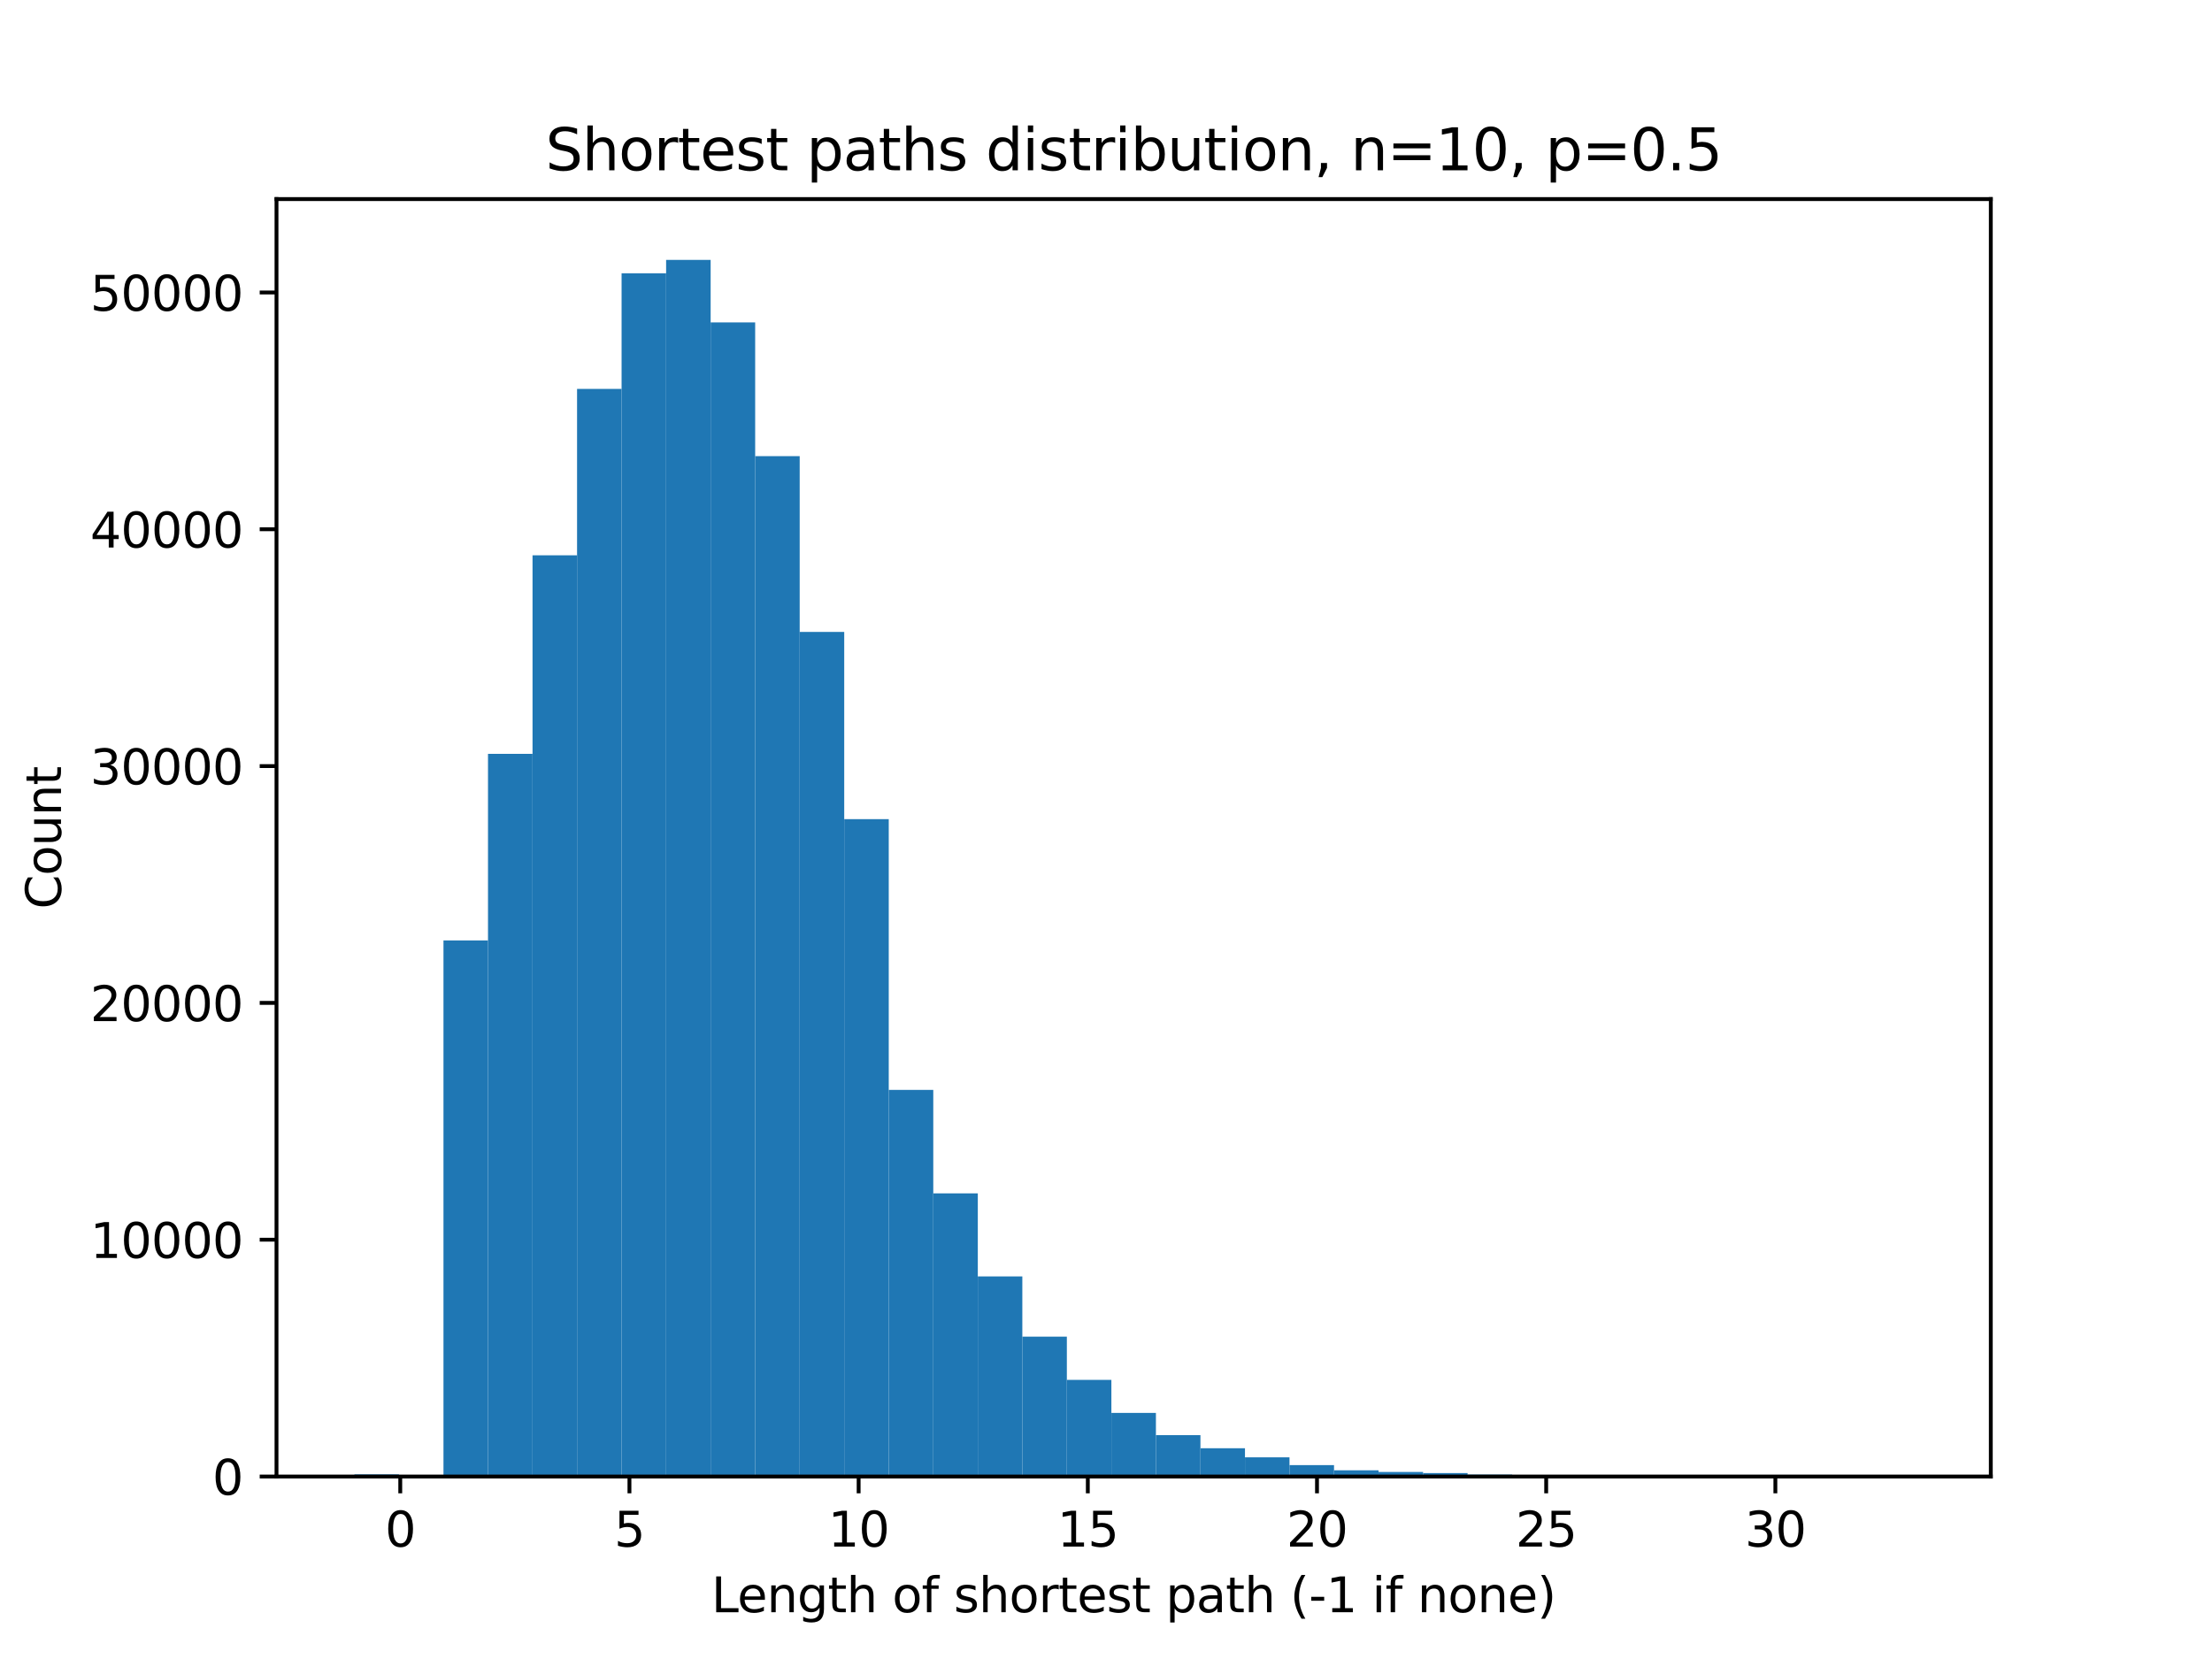<?xml version="1.0" encoding="utf-8" standalone="no"?>
<!DOCTYPE svg PUBLIC "-//W3C//DTD SVG 1.1//EN"
  "http://www.w3.org/Graphics/SVG/1.1/DTD/svg11.dtd">
<svg xmlns:xlink="http://www.w3.org/1999/xlink" width="460.8pt" height="345.6pt" viewBox="0 0 460.8 345.6" xmlns="http://www.w3.org/2000/svg" version="1.1">
 <defs>
  <style type="text/css">*{stroke-linejoin: round; stroke-linecap: butt}</style>
 </defs>
 <g id="figure_1">
  <g id="patch_1">
   <path d="M 0 345.6 
L 460.8 345.6 
L 460.8 0 
L 0 0 
z
" style="fill: #ffffff"/>
  </g>
  <g id="axes_1">
   <g id="patch_2">
    <path d="M 57.6 307.584 
L 414.72 307.584 
L 414.72 41.472 
L 57.6 41.472 
z
" style="fill: #ffffff"/>
   </g>
   <g id="patch_3">
    <path d="M 73.833 307.584 
L 83.109 307.584 
L 83.109 307.14 
L 73.833 307.14 
z
" clip-path="url(#pc6e63f123d)" style="fill: #1f77b4"/>
   </g>
   <g id="patch_4">
    <path d="M 83.109 307.584 
L 92.384 307.584 
L 92.384 307.584 
L 83.109 307.584 
z
" clip-path="url(#pc6e63f123d)" style="fill: #1f77b4"/>
   </g>
   <g id="patch_5">
    <path d="M 92.384 307.584 
L 101.66 307.584 
L 101.66 195.913 
L 92.384 195.913 
z
" clip-path="url(#pc6e63f123d)" style="fill: #1f77b4"/>
   </g>
   <g id="patch_6">
    <path d="M 101.66 307.584 
L 110.936 307.584 
L 110.936 157.044 
L 101.66 157.044 
z
" clip-path="url(#pc6e63f123d)" style="fill: #1f77b4"/>
   </g>
   <g id="patch_7">
    <path d="M 110.936 307.584 
L 120.212 307.584 
L 120.212 115.675 
L 110.936 115.675 
z
" clip-path="url(#pc6e63f123d)" style="fill: #1f77b4"/>
   </g>
   <g id="patch_8">
    <path d="M 120.212 307.584 
L 129.488 307.584 
L 129.488 81.01 
L 120.212 81.01 
z
" clip-path="url(#pc6e63f123d)" style="fill: #1f77b4"/>
   </g>
   <g id="patch_9">
    <path d="M 129.488 307.584 
L 138.764 307.584 
L 138.764 56.931 
L 129.488 56.931 
z
" clip-path="url(#pc6e63f123d)" style="fill: #1f77b4"/>
   </g>
   <g id="patch_10">
    <path d="M 138.764 307.584 
L 148.039 307.584 
L 148.039 54.144 
L 138.764 54.144 
z
" clip-path="url(#pc6e63f123d)" style="fill: #1f77b4"/>
   </g>
   <g id="patch_11">
    <path d="M 148.039 307.584 
L 157.315 307.584 
L 157.315 67.172 
L 148.039 67.172 
z
" clip-path="url(#pc6e63f123d)" style="fill: #1f77b4"/>
   </g>
   <g id="patch_12">
    <path d="M 157.315 307.584 
L 166.591 307.584 
L 166.591 95.025 
L 157.315 95.025 
z
" clip-path="url(#pc6e63f123d)" style="fill: #1f77b4"/>
   </g>
   <g id="patch_13">
    <path d="M 166.591 307.584 
L 175.867 307.584 
L 175.867 131.639 
L 166.591 131.639 
z
" clip-path="url(#pc6e63f123d)" style="fill: #1f77b4"/>
   </g>
   <g id="patch_14">
    <path d="M 175.867 307.584 
L 185.143 307.584 
L 185.143 170.64 
L 175.867 170.64 
z
" clip-path="url(#pc6e63f123d)" style="fill: #1f77b4"/>
   </g>
   <g id="patch_15">
    <path d="M 185.143 307.584 
L 194.419 307.584 
L 194.419 227.041 
L 185.143 227.041 
z
" clip-path="url(#pc6e63f123d)" style="fill: #1f77b4"/>
   </g>
   <g id="patch_16">
    <path d="M 194.419 307.584 
L 203.695 307.584 
L 203.695 248.598 
L 194.419 248.598 
z
" clip-path="url(#pc6e63f123d)" style="fill: #1f77b4"/>
   </g>
   <g id="patch_17">
    <path d="M 203.695 307.584 
L 212.97 307.584 
L 212.97 265.904 
L 203.695 265.904 
z
" clip-path="url(#pc6e63f123d)" style="fill: #1f77b4"/>
   </g>
   <g id="patch_18">
    <path d="M 212.97 307.584 
L 222.246 307.584 
L 222.246 278.444 
L 212.97 278.444 
z
" clip-path="url(#pc6e63f123d)" style="fill: #1f77b4"/>
   </g>
   <g id="patch_19">
    <path d="M 222.246 307.584 
L 231.522 307.584 
L 231.522 287.447 
L 222.246 287.447 
z
" clip-path="url(#pc6e63f123d)" style="fill: #1f77b4"/>
   </g>
   <g id="patch_20">
    <path d="M 231.522 307.584 
L 240.798 307.584 
L 240.798 294.329 
L 231.522 294.329 
z
" clip-path="url(#pc6e63f123d)" style="fill: #1f77b4"/>
   </g>
   <g id="patch_21">
    <path d="M 240.798 307.584 
L 250.074 307.584 
L 250.074 298.961 
L 240.798 298.961 
z
" clip-path="url(#pc6e63f123d)" style="fill: #1f77b4"/>
   </g>
   <g id="patch_22">
    <path d="M 250.074 307.584 
L 259.35 307.584 
L 259.35 301.699 
L 250.074 301.699 
z
" clip-path="url(#pc6e63f123d)" style="fill: #1f77b4"/>
   </g>
   <g id="patch_23">
    <path d="M 259.35 307.584 
L 268.625 307.584 
L 268.625 303.588 
L 259.35 303.588 
z
" clip-path="url(#pc6e63f123d)" style="fill: #1f77b4"/>
   </g>
   <g id="patch_24">
    <path d="M 268.625 307.584 
L 277.901 307.584 
L 277.901 305.206 
L 268.625 305.206 
z
" clip-path="url(#pc6e63f123d)" style="fill: #1f77b4"/>
   </g>
   <g id="patch_25">
    <path d="M 277.901 307.584 
L 287.177 307.584 
L 287.177 306.287 
L 277.901 306.287 
z
" clip-path="url(#pc6e63f123d)" style="fill: #1f77b4"/>
   </g>
   <g id="patch_26">
    <path d="M 287.177 307.584 
L 296.453 307.584 
L 296.453 306.632 
L 287.177 306.632 
z
" clip-path="url(#pc6e63f123d)" style="fill: #1f77b4"/>
   </g>
   <g id="patch_27">
    <path d="M 296.453 307.584 
L 305.729 307.584 
L 305.729 306.869 
L 296.453 306.869 
z
" clip-path="url(#pc6e63f123d)" style="fill: #1f77b4"/>
   </g>
   <g id="patch_28">
    <path d="M 305.729 307.584 
L 315.005 307.584 
L 315.005 307.189 
L 305.729 307.189 
z
" clip-path="url(#pc6e63f123d)" style="fill: #1f77b4"/>
   </g>
   <g id="patch_29">
    <path d="M 315.005 307.584 
L 324.281 307.584 
L 324.281 307.298 
L 315.005 307.298 
z
" clip-path="url(#pc6e63f123d)" style="fill: #1f77b4"/>
   </g>
   <g id="patch_30">
    <path d="M 324.281 307.584 
L 333.556 307.584 
L 333.556 307.382 
L 324.281 307.382 
z
" clip-path="url(#pc6e63f123d)" style="fill: #1f77b4"/>
   </g>
   <g id="patch_31">
    <path d="M 333.556 307.584 
L 342.832 307.584 
L 342.832 307.461 
L 333.556 307.461 
z
" clip-path="url(#pc6e63f123d)" style="fill: #1f77b4"/>
   </g>
   <g id="patch_32">
    <path d="M 342.832 307.584 
L 352.108 307.584 
L 352.108 307.485 
L 342.832 307.485 
z
" clip-path="url(#pc6e63f123d)" style="fill: #1f77b4"/>
   </g>
   <g id="patch_33">
    <path d="M 352.108 307.584 
L 361.384 307.584 
L 361.384 307.545 
L 352.108 307.545 
z
" clip-path="url(#pc6e63f123d)" style="fill: #1f77b4"/>
   </g>
   <g id="patch_34">
    <path d="M 361.384 307.584 
L 370.66 307.584 
L 370.66 307.554 
L 361.384 307.554 
z
" clip-path="url(#pc6e63f123d)" style="fill: #1f77b4"/>
   </g>
   <g id="patch_35">
    <path d="M 370.66 307.584 
L 379.936 307.584 
L 379.936 307.559 
L 370.66 307.559 
z
" clip-path="url(#pc6e63f123d)" style="fill: #1f77b4"/>
   </g>
   <g id="patch_36">
    <path d="M 379.936 307.584 
L 389.211 307.584 
L 389.211 307.559 
L 379.936 307.559 
z
" clip-path="url(#pc6e63f123d)" style="fill: #1f77b4"/>
   </g>
   <g id="patch_37">
    <path d="M 389.211 307.584 
L 398.487 307.584 
L 398.487 307.574 
L 389.211 307.574 
z
" clip-path="url(#pc6e63f123d)" style="fill: #1f77b4"/>
   </g>
   <g id="matplotlib.axis_1">
    <g id="xtick_1">
     <g id="line2d_1">
      <defs>
       <path id="m82a9f64021" d="M 0 0 
L 0 3.5 
" style="stroke: #000000; stroke-width: 0.8"/>
      </defs>
      <g>
       <use xlink:href="#m82a9f64021" x="83.381" y="307.584" style="stroke: #000000; stroke-width: 0.8"/>
      </g>
     </g>
     <g id="text_1">
      <!-- 0 -->
      <g transform="translate(80.2 322.182) scale(0.1 -0.1)">
       <defs>
        <path id="DejaVuSans-30" d="M 2034 4250 
Q 1547 4250 1301 3770 
Q 1056 3291 1056 2328 
Q 1056 1369 1301 889 
Q 1547 409 2034 409 
Q 2525 409 2770 889 
Q 3016 1369 3016 2328 
Q 3016 3291 2770 3770 
Q 2525 4250 2034 4250 
z
M 2034 4750 
Q 2819 4750 3233 4129 
Q 3647 3509 3647 2328 
Q 3647 1150 3233 529 
Q 2819 -91 2034 -91 
Q 1250 -91 836 529 
Q 422 1150 422 2328 
Q 422 3509 836 4129 
Q 1250 4750 2034 4750 
z
" transform="scale(0.016)"/>
       </defs>
       <use xlink:href="#DejaVuSans-30"/>
      </g>
     </g>
    </g>
    <g id="xtick_2">
     <g id="line2d_2">
      <g>
       <use xlink:href="#m82a9f64021" x="131.125" y="307.584" style="stroke: #000000; stroke-width: 0.8"/>
      </g>
     </g>
     <g id="text_2">
      <!-- 5 -->
      <g transform="translate(127.943 322.182) scale(0.1 -0.1)">
       <defs>
        <path id="DejaVuSans-35" d="M 691 4666 
L 3169 4666 
L 3169 4134 
L 1269 4134 
L 1269 2991 
Q 1406 3038 1543 3061 
Q 1681 3084 1819 3084 
Q 2600 3084 3056 2656 
Q 3513 2228 3513 1497 
Q 3513 744 3044 326 
Q 2575 -91 1722 -91 
Q 1428 -91 1123 -41 
Q 819 9 494 109 
L 494 744 
Q 775 591 1075 516 
Q 1375 441 1709 441 
Q 2250 441 2565 725 
Q 2881 1009 2881 1497 
Q 2881 1984 2565 2268 
Q 2250 2553 1709 2553 
Q 1456 2553 1204 2497 
Q 953 2441 691 2322 
L 691 4666 
z
" transform="scale(0.016)"/>
       </defs>
       <use xlink:href="#DejaVuSans-35"/>
      </g>
     </g>
    </g>
    <g id="xtick_3">
     <g id="line2d_3">
      <g>
       <use xlink:href="#m82a9f64021" x="178.868" y="307.584" style="stroke: #000000; stroke-width: 0.8"/>
      </g>
     </g>
     <g id="text_3">
      <!-- 10 -->
      <g transform="translate(172.506 322.182) scale(0.1 -0.1)">
       <defs>
        <path id="DejaVuSans-31" d="M 794 531 
L 1825 531 
L 1825 4091 
L 703 3866 
L 703 4441 
L 1819 4666 
L 2450 4666 
L 2450 531 
L 3481 531 
L 3481 0 
L 794 0 
L 794 531 
z
" transform="scale(0.016)"/>
       </defs>
       <use xlink:href="#DejaVuSans-31"/>
       <use xlink:href="#DejaVuSans-30" x="63.623"/>
      </g>
     </g>
    </g>
    <g id="xtick_4">
     <g id="line2d_4">
      <g>
       <use xlink:href="#m82a9f64021" x="226.611" y="307.584" style="stroke: #000000; stroke-width: 0.8"/>
      </g>
     </g>
     <g id="text_4">
      <!-- 15 -->
      <g transform="translate(220.249 322.182) scale(0.1 -0.1)">
       <use xlink:href="#DejaVuSans-31"/>
       <use xlink:href="#DejaVuSans-35" x="63.623"/>
      </g>
     </g>
    </g>
    <g id="xtick_5">
     <g id="line2d_5">
      <g>
       <use xlink:href="#m82a9f64021" x="274.355" y="307.584" style="stroke: #000000; stroke-width: 0.8"/>
      </g>
     </g>
     <g id="text_5">
      <!-- 20 -->
      <g transform="translate(267.992 322.182) scale(0.1 -0.1)">
       <defs>
        <path id="DejaVuSans-32" d="M 1228 531 
L 3431 531 
L 3431 0 
L 469 0 
L 469 531 
Q 828 903 1448 1529 
Q 2069 2156 2228 2338 
Q 2531 2678 2651 2914 
Q 2772 3150 2772 3378 
Q 2772 3750 2511 3984 
Q 2250 4219 1831 4219 
Q 1534 4219 1204 4116 
Q 875 4013 500 3803 
L 500 4441 
Q 881 4594 1212 4672 
Q 1544 4750 1819 4750 
Q 2544 4750 2975 4387 
Q 3406 4025 3406 3419 
Q 3406 3131 3298 2873 
Q 3191 2616 2906 2266 
Q 2828 2175 2409 1742 
Q 1991 1309 1228 531 
z
" transform="scale(0.016)"/>
       </defs>
       <use xlink:href="#DejaVuSans-32"/>
       <use xlink:href="#DejaVuSans-30" x="63.623"/>
      </g>
     </g>
    </g>
    <g id="xtick_6">
     <g id="line2d_6">
      <g>
       <use xlink:href="#m82a9f64021" x="322.098" y="307.584" style="stroke: #000000; stroke-width: 0.8"/>
      </g>
     </g>
     <g id="text_6">
      <!-- 25 -->
      <g transform="translate(315.735 322.182) scale(0.1 -0.1)">
       <use xlink:href="#DejaVuSans-32"/>
       <use xlink:href="#DejaVuSans-35" x="63.623"/>
      </g>
     </g>
    </g>
    <g id="xtick_7">
     <g id="line2d_7">
      <g>
       <use xlink:href="#m82a9f64021" x="369.841" y="307.584" style="stroke: #000000; stroke-width: 0.8"/>
      </g>
     </g>
     <g id="text_7">
      <!-- 30 -->
      <g transform="translate(363.479 322.182) scale(0.1 -0.1)">
       <defs>
        <path id="DejaVuSans-33" d="M 2597 2516 
Q 3050 2419 3304 2112 
Q 3559 1806 3559 1356 
Q 3559 666 3084 287 
Q 2609 -91 1734 -91 
Q 1441 -91 1130 -33 
Q 819 25 488 141 
L 488 750 
Q 750 597 1062 519 
Q 1375 441 1716 441 
Q 2309 441 2620 675 
Q 2931 909 2931 1356 
Q 2931 1769 2642 2001 
Q 2353 2234 1838 2234 
L 1294 2234 
L 1294 2753 
L 1863 2753 
Q 2328 2753 2575 2939 
Q 2822 3125 2822 3475 
Q 2822 3834 2567 4026 
Q 2313 4219 1838 4219 
Q 1578 4219 1281 4162 
Q 984 4106 628 3988 
L 628 4550 
Q 988 4650 1302 4700 
Q 1616 4750 1894 4750 
Q 2613 4750 3031 4423 
Q 3450 4097 3450 3541 
Q 3450 3153 3228 2886 
Q 3006 2619 2597 2516 
z
" transform="scale(0.016)"/>
       </defs>
       <use xlink:href="#DejaVuSans-33"/>
       <use xlink:href="#DejaVuSans-30" x="63.623"/>
      </g>
     </g>
    </g>
    <g id="text_8">
     <!-- Length of shortest path (-1 if none) -->
     <g transform="translate(148.193 335.861) scale(0.1 -0.1)">
      <defs>
       <path id="DejaVuSans-4c" d="M 628 4666 
L 1259 4666 
L 1259 531 
L 3531 531 
L 3531 0 
L 628 0 
L 628 4666 
z
" transform="scale(0.016)"/>
       <path id="DejaVuSans-65" d="M 3597 1894 
L 3597 1613 
L 953 1613 
Q 991 1019 1311 708 
Q 1631 397 2203 397 
Q 2534 397 2845 478 
Q 3156 559 3463 722 
L 3463 178 
Q 3153 47 2828 -22 
Q 2503 -91 2169 -91 
Q 1331 -91 842 396 
Q 353 884 353 1716 
Q 353 2575 817 3079 
Q 1281 3584 2069 3584 
Q 2775 3584 3186 3129 
Q 3597 2675 3597 1894 
z
M 3022 2063 
Q 3016 2534 2758 2815 
Q 2500 3097 2075 3097 
Q 1594 3097 1305 2825 
Q 1016 2553 972 2059 
L 3022 2063 
z
" transform="scale(0.016)"/>
       <path id="DejaVuSans-6e" d="M 3513 2113 
L 3513 0 
L 2938 0 
L 2938 2094 
Q 2938 2591 2744 2837 
Q 2550 3084 2163 3084 
Q 1697 3084 1428 2787 
Q 1159 2491 1159 1978 
L 1159 0 
L 581 0 
L 581 3500 
L 1159 3500 
L 1159 2956 
Q 1366 3272 1645 3428 
Q 1925 3584 2291 3584 
Q 2894 3584 3203 3211 
Q 3513 2838 3513 2113 
z
" transform="scale(0.016)"/>
       <path id="DejaVuSans-67" d="M 2906 1791 
Q 2906 2416 2648 2759 
Q 2391 3103 1925 3103 
Q 1463 3103 1205 2759 
Q 947 2416 947 1791 
Q 947 1169 1205 825 
Q 1463 481 1925 481 
Q 2391 481 2648 825 
Q 2906 1169 2906 1791 
z
M 3481 434 
Q 3481 -459 3084 -895 
Q 2688 -1331 1869 -1331 
Q 1566 -1331 1297 -1286 
Q 1028 -1241 775 -1147 
L 775 -588 
Q 1028 -725 1275 -790 
Q 1522 -856 1778 -856 
Q 2344 -856 2625 -561 
Q 2906 -266 2906 331 
L 2906 616 
Q 2728 306 2450 153 
Q 2172 0 1784 0 
Q 1141 0 747 490 
Q 353 981 353 1791 
Q 353 2603 747 3093 
Q 1141 3584 1784 3584 
Q 2172 3584 2450 3431 
Q 2728 3278 2906 2969 
L 2906 3500 
L 3481 3500 
L 3481 434 
z
" transform="scale(0.016)"/>
       <path id="DejaVuSans-74" d="M 1172 4494 
L 1172 3500 
L 2356 3500 
L 2356 3053 
L 1172 3053 
L 1172 1153 
Q 1172 725 1289 603 
Q 1406 481 1766 481 
L 2356 481 
L 2356 0 
L 1766 0 
Q 1100 0 847 248 
Q 594 497 594 1153 
L 594 3053 
L 172 3053 
L 172 3500 
L 594 3500 
L 594 4494 
L 1172 4494 
z
" transform="scale(0.016)"/>
       <path id="DejaVuSans-68" d="M 3513 2113 
L 3513 0 
L 2938 0 
L 2938 2094 
Q 2938 2591 2744 2837 
Q 2550 3084 2163 3084 
Q 1697 3084 1428 2787 
Q 1159 2491 1159 1978 
L 1159 0 
L 581 0 
L 581 4863 
L 1159 4863 
L 1159 2956 
Q 1366 3272 1645 3428 
Q 1925 3584 2291 3584 
Q 2894 3584 3203 3211 
Q 3513 2838 3513 2113 
z
" transform="scale(0.016)"/>
       <path id="DejaVuSans-20" transform="scale(0.016)"/>
       <path id="DejaVuSans-6f" d="M 1959 3097 
Q 1497 3097 1228 2736 
Q 959 2375 959 1747 
Q 959 1119 1226 758 
Q 1494 397 1959 397 
Q 2419 397 2687 759 
Q 2956 1122 2956 1747 
Q 2956 2369 2687 2733 
Q 2419 3097 1959 3097 
z
M 1959 3584 
Q 2709 3584 3137 3096 
Q 3566 2609 3566 1747 
Q 3566 888 3137 398 
Q 2709 -91 1959 -91 
Q 1206 -91 779 398 
Q 353 888 353 1747 
Q 353 2609 779 3096 
Q 1206 3584 1959 3584 
z
" transform="scale(0.016)"/>
       <path id="DejaVuSans-66" d="M 2375 4863 
L 2375 4384 
L 1825 4384 
Q 1516 4384 1395 4259 
Q 1275 4134 1275 3809 
L 1275 3500 
L 2222 3500 
L 2222 3053 
L 1275 3053 
L 1275 0 
L 697 0 
L 697 3053 
L 147 3053 
L 147 3500 
L 697 3500 
L 697 3744 
Q 697 4328 969 4595 
Q 1241 4863 1831 4863 
L 2375 4863 
z
" transform="scale(0.016)"/>
       <path id="DejaVuSans-73" d="M 2834 3397 
L 2834 2853 
Q 2591 2978 2328 3040 
Q 2066 3103 1784 3103 
Q 1356 3103 1142 2972 
Q 928 2841 928 2578 
Q 928 2378 1081 2264 
Q 1234 2150 1697 2047 
L 1894 2003 
Q 2506 1872 2764 1633 
Q 3022 1394 3022 966 
Q 3022 478 2636 193 
Q 2250 -91 1575 -91 
Q 1294 -91 989 -36 
Q 684 19 347 128 
L 347 722 
Q 666 556 975 473 
Q 1284 391 1588 391 
Q 1994 391 2212 530 
Q 2431 669 2431 922 
Q 2431 1156 2273 1281 
Q 2116 1406 1581 1522 
L 1381 1569 
Q 847 1681 609 1914 
Q 372 2147 372 2553 
Q 372 3047 722 3315 
Q 1072 3584 1716 3584 
Q 2034 3584 2315 3537 
Q 2597 3491 2834 3397 
z
" transform="scale(0.016)"/>
       <path id="DejaVuSans-72" d="M 2631 2963 
Q 2534 3019 2420 3045 
Q 2306 3072 2169 3072 
Q 1681 3072 1420 2755 
Q 1159 2438 1159 1844 
L 1159 0 
L 581 0 
L 581 3500 
L 1159 3500 
L 1159 2956 
Q 1341 3275 1631 3429 
Q 1922 3584 2338 3584 
Q 2397 3584 2469 3576 
Q 2541 3569 2628 3553 
L 2631 2963 
z
" transform="scale(0.016)"/>
       <path id="DejaVuSans-70" d="M 1159 525 
L 1159 -1331 
L 581 -1331 
L 581 3500 
L 1159 3500 
L 1159 2969 
Q 1341 3281 1617 3432 
Q 1894 3584 2278 3584 
Q 2916 3584 3314 3078 
Q 3713 2572 3713 1747 
Q 3713 922 3314 415 
Q 2916 -91 2278 -91 
Q 1894 -91 1617 61 
Q 1341 213 1159 525 
z
M 3116 1747 
Q 3116 2381 2855 2742 
Q 2594 3103 2138 3103 
Q 1681 3103 1420 2742 
Q 1159 2381 1159 1747 
Q 1159 1113 1420 752 
Q 1681 391 2138 391 
Q 2594 391 2855 752 
Q 3116 1113 3116 1747 
z
" transform="scale(0.016)"/>
       <path id="DejaVuSans-61" d="M 2194 1759 
Q 1497 1759 1228 1600 
Q 959 1441 959 1056 
Q 959 750 1161 570 
Q 1363 391 1709 391 
Q 2188 391 2477 730 
Q 2766 1069 2766 1631 
L 2766 1759 
L 2194 1759 
z
M 3341 1997 
L 3341 0 
L 2766 0 
L 2766 531 
Q 2569 213 2275 61 
Q 1981 -91 1556 -91 
Q 1019 -91 701 211 
Q 384 513 384 1019 
Q 384 1609 779 1909 
Q 1175 2209 1959 2209 
L 2766 2209 
L 2766 2266 
Q 2766 2663 2505 2880 
Q 2244 3097 1772 3097 
Q 1472 3097 1187 3025 
Q 903 2953 641 2809 
L 641 3341 
Q 956 3463 1253 3523 
Q 1550 3584 1831 3584 
Q 2591 3584 2966 3190 
Q 3341 2797 3341 1997 
z
" transform="scale(0.016)"/>
       <path id="DejaVuSans-28" d="M 1984 4856 
Q 1566 4138 1362 3434 
Q 1159 2731 1159 2009 
Q 1159 1288 1364 580 
Q 1569 -128 1984 -844 
L 1484 -844 
Q 1016 -109 783 600 
Q 550 1309 550 2009 
Q 550 2706 781 3412 
Q 1013 4119 1484 4856 
L 1984 4856 
z
" transform="scale(0.016)"/>
       <path id="DejaVuSans-2d" d="M 313 2009 
L 1997 2009 
L 1997 1497 
L 313 1497 
L 313 2009 
z
" transform="scale(0.016)"/>
       <path id="DejaVuSans-69" d="M 603 3500 
L 1178 3500 
L 1178 0 
L 603 0 
L 603 3500 
z
M 603 4863 
L 1178 4863 
L 1178 4134 
L 603 4134 
L 603 4863 
z
" transform="scale(0.016)"/>
       <path id="DejaVuSans-29" d="M 513 4856 
L 1013 4856 
Q 1481 4119 1714 3412 
Q 1947 2706 1947 2009 
Q 1947 1309 1714 600 
Q 1481 -109 1013 -844 
L 513 -844 
Q 928 -128 1133 580 
Q 1338 1288 1338 2009 
Q 1338 2731 1133 3434 
Q 928 4138 513 4856 
z
" transform="scale(0.016)"/>
      </defs>
      <use xlink:href="#DejaVuSans-4c"/>
      <use xlink:href="#DejaVuSans-65" x="53.963"/>
      <use xlink:href="#DejaVuSans-6e" x="115.486"/>
      <use xlink:href="#DejaVuSans-67" x="178.865"/>
      <use xlink:href="#DejaVuSans-74" x="242.342"/>
      <use xlink:href="#DejaVuSans-68" x="281.551"/>
      <use xlink:href="#DejaVuSans-20" x="344.93"/>
      <use xlink:href="#DejaVuSans-6f" x="376.717"/>
      <use xlink:href="#DejaVuSans-66" x="437.898"/>
      <use xlink:href="#DejaVuSans-20" x="473.104"/>
      <use xlink:href="#DejaVuSans-73" x="504.891"/>
      <use xlink:href="#DejaVuSans-68" x="556.99"/>
      <use xlink:href="#DejaVuSans-6f" x="620.369"/>
      <use xlink:href="#DejaVuSans-72" x="681.551"/>
      <use xlink:href="#DejaVuSans-74" x="722.664"/>
      <use xlink:href="#DejaVuSans-65" x="761.873"/>
      <use xlink:href="#DejaVuSans-73" x="823.396"/>
      <use xlink:href="#DejaVuSans-74" x="875.496"/>
      <use xlink:href="#DejaVuSans-20" x="914.705"/>
      <use xlink:href="#DejaVuSans-70" x="946.492"/>
      <use xlink:href="#DejaVuSans-61" x="1009.969"/>
      <use xlink:href="#DejaVuSans-74" x="1071.248"/>
      <use xlink:href="#DejaVuSans-68" x="1110.457"/>
      <use xlink:href="#DejaVuSans-20" x="1173.836"/>
      <use xlink:href="#DejaVuSans-28" x="1205.623"/>
      <use xlink:href="#DejaVuSans-2d" x="1244.637"/>
      <use xlink:href="#DejaVuSans-31" x="1280.721"/>
      <use xlink:href="#DejaVuSans-20" x="1344.344"/>
      <use xlink:href="#DejaVuSans-69" x="1376.131"/>
      <use xlink:href="#DejaVuSans-66" x="1403.914"/>
      <use xlink:href="#DejaVuSans-20" x="1439.119"/>
      <use xlink:href="#DejaVuSans-6e" x="1470.906"/>
      <use xlink:href="#DejaVuSans-6f" x="1534.285"/>
      <use xlink:href="#DejaVuSans-6e" x="1595.467"/>
      <use xlink:href="#DejaVuSans-65" x="1658.846"/>
      <use xlink:href="#DejaVuSans-29" x="1720.369"/>
     </g>
    </g>
   </g>
   <g id="matplotlib.axis_2">
    <g id="ytick_1">
     <g id="line2d_8">
      <defs>
       <path id="md39b3738fa" d="M 0 0 
L -3.5 0 
" style="stroke: #000000; stroke-width: 0.8"/>
      </defs>
      <g>
       <use xlink:href="#md39b3738fa" x="57.6" y="307.584" style="stroke: #000000; stroke-width: 0.8"/>
      </g>
     </g>
     <g id="text_9">
      <!-- 0 -->
      <g transform="translate(44.237 311.383) scale(0.1 -0.1)">
       <use xlink:href="#DejaVuSans-30"/>
      </g>
     </g>
    </g>
    <g id="ytick_2">
     <g id="line2d_9">
      <g>
       <use xlink:href="#md39b3738fa" x="57.6" y="258.253" style="stroke: #000000; stroke-width: 0.8"/>
      </g>
     </g>
     <g id="text_10">
      <!-- 10000 -->
      <g transform="translate(18.788 262.052) scale(0.1 -0.1)">
       <use xlink:href="#DejaVuSans-31"/>
       <use xlink:href="#DejaVuSans-30" x="63.623"/>
       <use xlink:href="#DejaVuSans-30" x="127.246"/>
       <use xlink:href="#DejaVuSans-30" x="190.869"/>
       <use xlink:href="#DejaVuSans-30" x="254.492"/>
      </g>
     </g>
    </g>
    <g id="ytick_3">
     <g id="line2d_10">
      <g>
       <use xlink:href="#md39b3738fa" x="57.6" y="208.921" style="stroke: #000000; stroke-width: 0.8"/>
      </g>
     </g>
     <g id="text_11">
      <!-- 20000 -->
      <g transform="translate(18.788 212.72) scale(0.1 -0.1)">
       <use xlink:href="#DejaVuSans-32"/>
       <use xlink:href="#DejaVuSans-30" x="63.623"/>
       <use xlink:href="#DejaVuSans-30" x="127.246"/>
       <use xlink:href="#DejaVuSans-30" x="190.869"/>
       <use xlink:href="#DejaVuSans-30" x="254.492"/>
      </g>
     </g>
    </g>
    <g id="ytick_4">
     <g id="line2d_11">
      <g>
       <use xlink:href="#md39b3738fa" x="57.6" y="159.59" style="stroke: #000000; stroke-width: 0.8"/>
      </g>
     </g>
     <g id="text_12">
      <!-- 30000 -->
      <g transform="translate(18.788 163.389) scale(0.1 -0.1)">
       <use xlink:href="#DejaVuSans-33"/>
       <use xlink:href="#DejaVuSans-30" x="63.623"/>
       <use xlink:href="#DejaVuSans-30" x="127.246"/>
       <use xlink:href="#DejaVuSans-30" x="190.869"/>
       <use xlink:href="#DejaVuSans-30" x="254.492"/>
      </g>
     </g>
    </g>
    <g id="ytick_5">
     <g id="line2d_12">
      <g>
       <use xlink:href="#md39b3738fa" x="57.6" y="110.258" style="stroke: #000000; stroke-width: 0.8"/>
      </g>
     </g>
     <g id="text_13">
      <!-- 40000 -->
      <g transform="translate(18.788 114.058) scale(0.1 -0.1)">
       <defs>
        <path id="DejaVuSans-34" d="M 2419 4116 
L 825 1625 
L 2419 1625 
L 2419 4116 
z
M 2253 4666 
L 3047 4666 
L 3047 1625 
L 3713 1625 
L 3713 1100 
L 3047 1100 
L 3047 0 
L 2419 0 
L 2419 1100 
L 313 1100 
L 313 1709 
L 2253 4666 
z
" transform="scale(0.016)"/>
       </defs>
       <use xlink:href="#DejaVuSans-34"/>
       <use xlink:href="#DejaVuSans-30" x="63.623"/>
       <use xlink:href="#DejaVuSans-30" x="127.246"/>
       <use xlink:href="#DejaVuSans-30" x="190.869"/>
       <use xlink:href="#DejaVuSans-30" x="254.492"/>
      </g>
     </g>
    </g>
    <g id="ytick_6">
     <g id="line2d_13">
      <g>
       <use xlink:href="#md39b3738fa" x="57.6" y="60.927" style="stroke: #000000; stroke-width: 0.8"/>
      </g>
     </g>
     <g id="text_14">
      <!-- 50000 -->
      <g transform="translate(18.788 64.726) scale(0.1 -0.1)">
       <use xlink:href="#DejaVuSans-35"/>
       <use xlink:href="#DejaVuSans-30" x="63.623"/>
       <use xlink:href="#DejaVuSans-30" x="127.246"/>
       <use xlink:href="#DejaVuSans-30" x="190.869"/>
       <use xlink:href="#DejaVuSans-30" x="254.492"/>
      </g>
     </g>
    </g>
    <g id="text_15">
     <!-- Count -->
     <g transform="translate(12.708 189.376) rotate(-90) scale(0.1 -0.1)">
      <defs>
       <path id="DejaVuSans-43" d="M 4122 4306 
L 4122 3641 
Q 3803 3938 3442 4084 
Q 3081 4231 2675 4231 
Q 1875 4231 1450 3742 
Q 1025 3253 1025 2328 
Q 1025 1406 1450 917 
Q 1875 428 2675 428 
Q 3081 428 3442 575 
Q 3803 722 4122 1019 
L 4122 359 
Q 3791 134 3420 21 
Q 3050 -91 2638 -91 
Q 1578 -91 968 557 
Q 359 1206 359 2328 
Q 359 3453 968 4101 
Q 1578 4750 2638 4750 
Q 3056 4750 3426 4639 
Q 3797 4528 4122 4306 
z
" transform="scale(0.016)"/>
       <path id="DejaVuSans-75" d="M 544 1381 
L 544 3500 
L 1119 3500 
L 1119 1403 
Q 1119 906 1312 657 
Q 1506 409 1894 409 
Q 2359 409 2629 706 
Q 2900 1003 2900 1516 
L 2900 3500 
L 3475 3500 
L 3475 0 
L 2900 0 
L 2900 538 
Q 2691 219 2414 64 
Q 2138 -91 1772 -91 
Q 1169 -91 856 284 
Q 544 659 544 1381 
z
M 1991 3584 
L 1991 3584 
z
" transform="scale(0.016)"/>
      </defs>
      <use xlink:href="#DejaVuSans-43"/>
      <use xlink:href="#DejaVuSans-6f" x="69.824"/>
      <use xlink:href="#DejaVuSans-75" x="131.006"/>
      <use xlink:href="#DejaVuSans-6e" x="194.385"/>
      <use xlink:href="#DejaVuSans-74" x="257.764"/>
     </g>
    </g>
   </g>
   <g id="patch_38">
    <path d="M 57.6 307.584 
L 57.6 41.472 
" style="fill: none; stroke: #000000; stroke-width: 0.8; stroke-linejoin: miter; stroke-linecap: square"/>
   </g>
   <g id="patch_39">
    <path d="M 414.72 307.584 
L 414.72 41.472 
" style="fill: none; stroke: #000000; stroke-width: 0.8; stroke-linejoin: miter; stroke-linecap: square"/>
   </g>
   <g id="patch_40">
    <path d="M 57.6 307.584 
L 414.72 307.584 
" style="fill: none; stroke: #000000; stroke-width: 0.8; stroke-linejoin: miter; stroke-linecap: square"/>
   </g>
   <g id="patch_41">
    <path d="M 57.6 41.472 
L 414.72 41.472 
" style="fill: none; stroke: #000000; stroke-width: 0.8; stroke-linejoin: miter; stroke-linecap: square"/>
   </g>
   <g id="text_16">
    <!-- Shortest paths distribution, n=10, p=0.5 -->
    <g transform="translate(113.646 35.472) scale(0.12 -0.12)">
     <defs>
      <path id="DejaVuSans-53" d="M 3425 4513 
L 3425 3897 
Q 3066 4069 2747 4153 
Q 2428 4238 2131 4238 
Q 1616 4238 1336 4038 
Q 1056 3838 1056 3469 
Q 1056 3159 1242 3001 
Q 1428 2844 1947 2747 
L 2328 2669 
Q 3034 2534 3370 2195 
Q 3706 1856 3706 1288 
Q 3706 609 3251 259 
Q 2797 -91 1919 -91 
Q 1588 -91 1214 -16 
Q 841 59 441 206 
L 441 856 
Q 825 641 1194 531 
Q 1563 422 1919 422 
Q 2459 422 2753 634 
Q 3047 847 3047 1241 
Q 3047 1584 2836 1778 
Q 2625 1972 2144 2069 
L 1759 2144 
Q 1053 2284 737 2584 
Q 422 2884 422 3419 
Q 422 4038 858 4394 
Q 1294 4750 2059 4750 
Q 2388 4750 2728 4690 
Q 3069 4631 3425 4513 
z
" transform="scale(0.016)"/>
      <path id="DejaVuSans-64" d="M 2906 2969 
L 2906 4863 
L 3481 4863 
L 3481 0 
L 2906 0 
L 2906 525 
Q 2725 213 2448 61 
Q 2172 -91 1784 -91 
Q 1150 -91 751 415 
Q 353 922 353 1747 
Q 353 2572 751 3078 
Q 1150 3584 1784 3584 
Q 2172 3584 2448 3432 
Q 2725 3281 2906 2969 
z
M 947 1747 
Q 947 1113 1208 752 
Q 1469 391 1925 391 
Q 2381 391 2643 752 
Q 2906 1113 2906 1747 
Q 2906 2381 2643 2742 
Q 2381 3103 1925 3103 
Q 1469 3103 1208 2742 
Q 947 2381 947 1747 
z
" transform="scale(0.016)"/>
      <path id="DejaVuSans-62" d="M 3116 1747 
Q 3116 2381 2855 2742 
Q 2594 3103 2138 3103 
Q 1681 3103 1420 2742 
Q 1159 2381 1159 1747 
Q 1159 1113 1420 752 
Q 1681 391 2138 391 
Q 2594 391 2855 752 
Q 3116 1113 3116 1747 
z
M 1159 2969 
Q 1341 3281 1617 3432 
Q 1894 3584 2278 3584 
Q 2916 3584 3314 3078 
Q 3713 2572 3713 1747 
Q 3713 922 3314 415 
Q 2916 -91 2278 -91 
Q 1894 -91 1617 61 
Q 1341 213 1159 525 
L 1159 0 
L 581 0 
L 581 4863 
L 1159 4863 
L 1159 2969 
z
" transform="scale(0.016)"/>
      <path id="DejaVuSans-2c" d="M 750 794 
L 1409 794 
L 1409 256 
L 897 -744 
L 494 -744 
L 750 256 
L 750 794 
z
" transform="scale(0.016)"/>
      <path id="DejaVuSans-3d" d="M 678 2906 
L 4684 2906 
L 4684 2381 
L 678 2381 
L 678 2906 
z
M 678 1631 
L 4684 1631 
L 4684 1100 
L 678 1100 
L 678 1631 
z
" transform="scale(0.016)"/>
      <path id="DejaVuSans-2e" d="M 684 794 
L 1344 794 
L 1344 0 
L 684 0 
L 684 794 
z
" transform="scale(0.016)"/>
     </defs>
     <use xlink:href="#DejaVuSans-53"/>
     <use xlink:href="#DejaVuSans-68" x="63.477"/>
     <use xlink:href="#DejaVuSans-6f" x="126.855"/>
     <use xlink:href="#DejaVuSans-72" x="188.037"/>
     <use xlink:href="#DejaVuSans-74" x="229.15"/>
     <use xlink:href="#DejaVuSans-65" x="268.359"/>
     <use xlink:href="#DejaVuSans-73" x="329.883"/>
     <use xlink:href="#DejaVuSans-74" x="381.982"/>
     <use xlink:href="#DejaVuSans-20" x="421.191"/>
     <use xlink:href="#DejaVuSans-70" x="452.979"/>
     <use xlink:href="#DejaVuSans-61" x="516.455"/>
     <use xlink:href="#DejaVuSans-74" x="577.734"/>
     <use xlink:href="#DejaVuSans-68" x="616.943"/>
     <use xlink:href="#DejaVuSans-73" x="680.322"/>
     <use xlink:href="#DejaVuSans-20" x="732.422"/>
     <use xlink:href="#DejaVuSans-64" x="764.209"/>
     <use xlink:href="#DejaVuSans-69" x="827.686"/>
     <use xlink:href="#DejaVuSans-73" x="855.469"/>
     <use xlink:href="#DejaVuSans-74" x="907.568"/>
     <use xlink:href="#DejaVuSans-72" x="946.777"/>
     <use xlink:href="#DejaVuSans-69" x="987.891"/>
     <use xlink:href="#DejaVuSans-62" x="1015.674"/>
     <use xlink:href="#DejaVuSans-75" x="1079.15"/>
     <use xlink:href="#DejaVuSans-74" x="1142.529"/>
     <use xlink:href="#DejaVuSans-69" x="1181.738"/>
     <use xlink:href="#DejaVuSans-6f" x="1209.521"/>
     <use xlink:href="#DejaVuSans-6e" x="1270.703"/>
     <use xlink:href="#DejaVuSans-2c" x="1334.082"/>
     <use xlink:href="#DejaVuSans-20" x="1365.869"/>
     <use xlink:href="#DejaVuSans-6e" x="1397.656"/>
     <use xlink:href="#DejaVuSans-3d" x="1461.035"/>
     <use xlink:href="#DejaVuSans-31" x="1544.824"/>
     <use xlink:href="#DejaVuSans-30" x="1608.447"/>
     <use xlink:href="#DejaVuSans-2c" x="1672.07"/>
     <use xlink:href="#DejaVuSans-20" x="1703.857"/>
     <use xlink:href="#DejaVuSans-70" x="1735.645"/>
     <use xlink:href="#DejaVuSans-3d" x="1799.121"/>
     <use xlink:href="#DejaVuSans-30" x="1882.91"/>
     <use xlink:href="#DejaVuSans-2e" x="1946.533"/>
     <use xlink:href="#DejaVuSans-35" x="1978.32"/>
    </g>
   </g>
  </g>
 </g>
 <defs>
  <clipPath id="pc6e63f123d">
   <rect x="57.6" y="41.472" width="357.12" height="266.112"/>
  </clipPath>
 </defs>
</svg>
